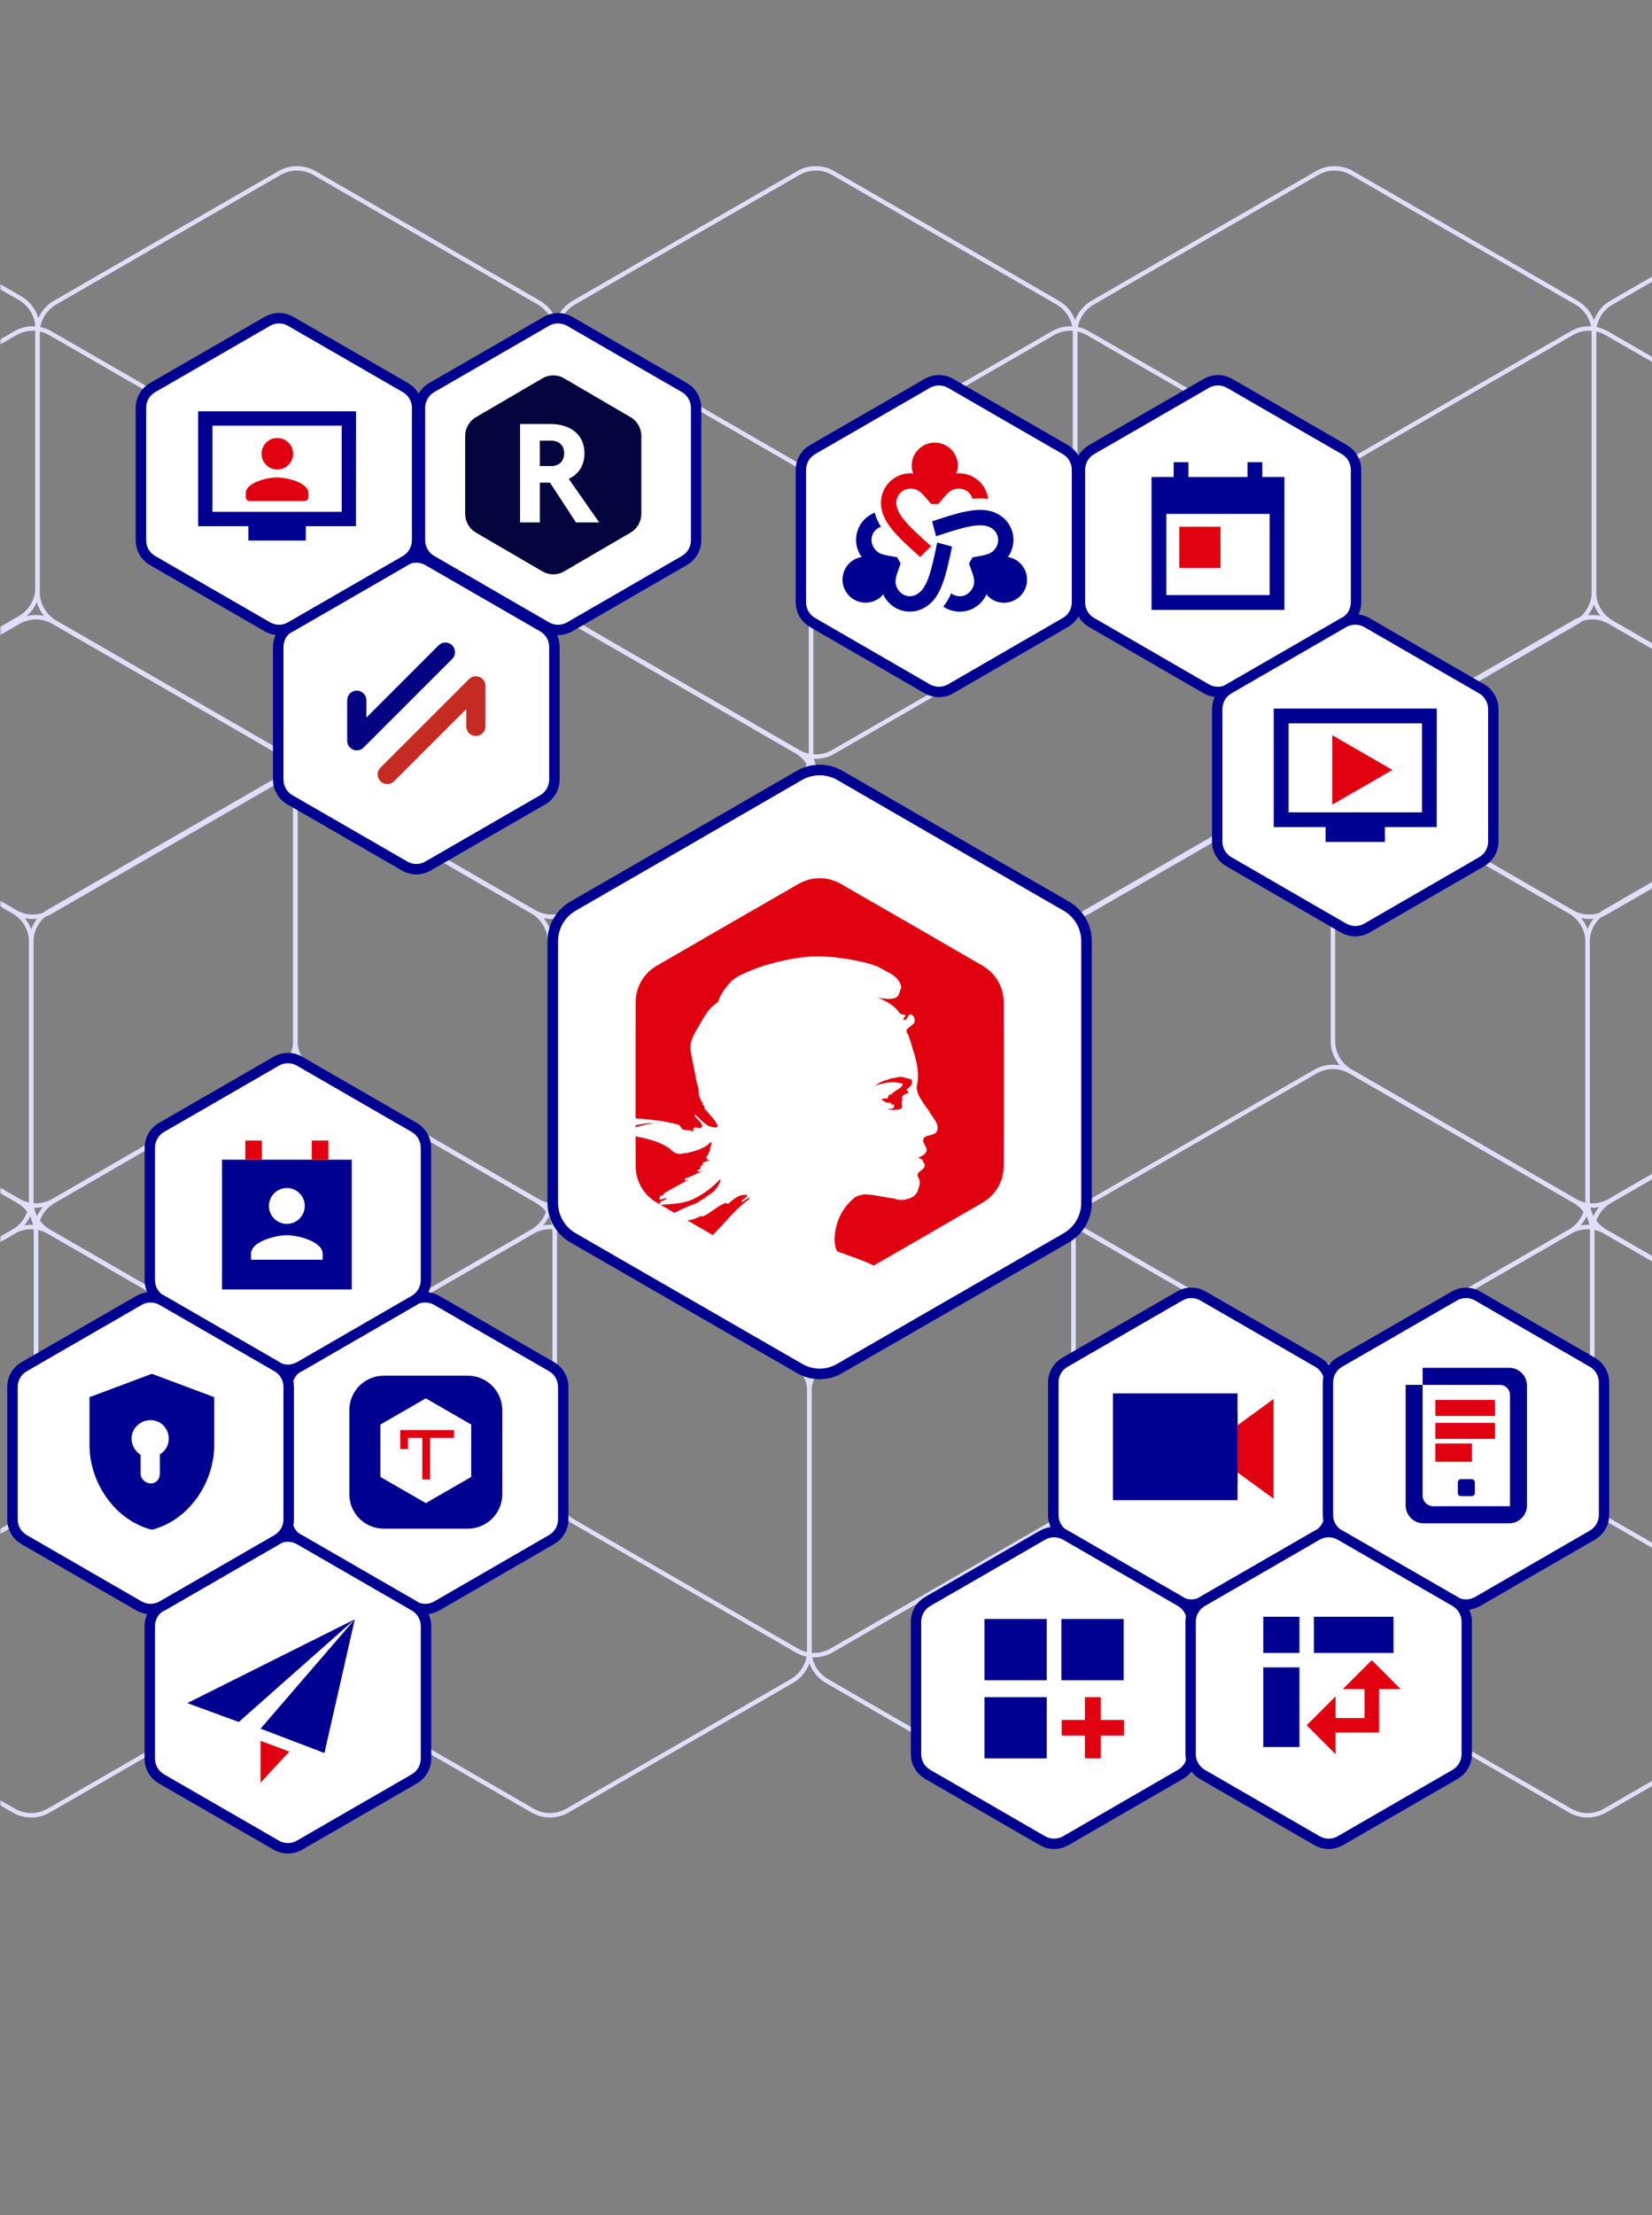 <svg width="373" height="500" viewBox="0 0 373 500" fill="none" xmlns="http://www.w3.org/2000/svg">
<rect x="0" y="0" width="373" height="500" fill="#808080" stroke="none"/>
<mask id="mask0_1427_5635" style="mask-type:alpha" maskUnits="userSpaceOnUse" x="0" y="0" width="374" height="500">
<rect width="374" height="500" fill="#D9D9D9"/>
</mask>
<g mask="url(#mask0_1427_5635)">
<path fill-rule="evenodd" clip-rule="evenodd" d="M297.369 39.069C299.813 37.643 302.828 37.643 305.277 39.069C315.948 45.202 345.266 62.128 355.937 68.308C358.386 69.735 359.889 72.302 359.889 75.155C359.889 87.469 359.889 121.32 359.889 133.633C359.889 136.438 358.386 139.053 355.937 140.48C345.266 146.66 315.948 163.538 305.277 169.719C302.828 171.145 299.813 171.145 297.369 169.719C286.697 163.538 257.38 146.66 246.709 140.48C244.26 139.053 242.752 136.438 242.752 133.633C242.752 121.32 242.752 87.469 242.752 75.155C242.752 72.302 244.26 69.735 246.709 68.308C257.38 62.128 286.697 45.202 297.369 39.069Z" stroke="#DFDFFB" stroke-width="0.999" stroke-miterlimit="1.5" stroke-linecap="round" stroke-linejoin="round"/>
<path fill-rule="evenodd" clip-rule="evenodd" d="M297.004 241.881C299.448 240.455 302.463 240.455 304.912 241.881C315.583 248.014 344.901 264.94 355.572 271.12C358.021 272.547 359.524 275.114 359.524 277.967C359.524 290.281 359.524 324.132 359.524 336.445C359.524 339.25 358.021 341.865 355.572 343.292C344.901 349.472 315.583 366.35 304.912 372.531C302.463 373.957 299.448 373.957 297.004 372.531C286.332 366.35 257.015 349.472 246.344 343.292C243.895 341.865 242.387 339.25 242.387 336.445C242.387 324.132 242.387 290.281 242.387 277.967C242.387 275.114 243.895 272.547 246.344 271.12C257.015 264.94 286.332 248.014 297.004 241.881Z" stroke="#DFDFFB" stroke-width="0.999" stroke-miterlimit="1.5" stroke-linecap="round" stroke-linejoin="round"/>
<path fill-rule="evenodd" clip-rule="evenodd" d="M63.096 39.069C65.54 37.643 68.556 37.643 71.005 39.069C81.676 45.202 110.993 62.128 121.665 68.308C124.114 69.735 125.616 72.302 125.616 75.155C125.616 87.469 125.616 121.32 125.616 133.633C125.616 136.438 124.114 139.053 121.665 140.48C110.993 146.66 81.676 163.538 71.005 169.719C68.556 171.145 65.54 171.145 63.096 169.719C52.425 163.538 23.108 146.66 12.436 140.48C9.987 139.053 8.48 136.438 8.48 133.633C8.48 121.32 8.48 87.469 8.48 75.155C8.48 72.302 9.987 69.735 12.436 68.308C23.108 62.128 52.425 45.202 63.096 39.069Z" stroke="#DFDFFB" stroke-width="0.999" stroke-miterlimit="1.5" stroke-linecap="round" stroke-linejoin="round"/>
<path fill-rule="evenodd" clip-rule="evenodd" d="M62.73 241.881C65.175 240.455 68.19 240.455 70.639 241.881C81.31 248.014 110.628 264.94 121.299 271.12C123.748 272.547 125.251 275.114 125.251 277.967C125.251 290.281 125.251 324.132 125.251 336.445C125.251 339.25 123.748 341.865 121.299 343.292C110.628 349.472 81.31 366.35 70.639 372.531C68.19 373.957 65.175 373.957 62.73 372.531C52.059 366.35 22.742 349.472 12.07 343.292C9.621 341.865 8.114 339.25 8.114 336.445C8.114 324.132 8.114 290.281 8.114 277.967C8.114 275.114 9.621 272.547 12.07 271.12C22.742 264.94 52.059 248.014 62.73 241.881Z" stroke="#DFDFFB" stroke-width="0.999" stroke-miterlimit="1.5" stroke-linecap="round" stroke-linejoin="round"/>
<path fill-rule="evenodd" clip-rule="evenodd" d="M4.163 140.389C6.607 138.963 9.622 138.963 12.071 140.389C22.742 146.522 52.06 163.447 62.731 169.628C65.18 171.054 66.683 173.622 66.683 176.475C66.683 188.788 66.683 222.639 66.683 234.953C66.683 237.758 65.18 240.373 62.731 241.799C52.06 247.98 22.742 264.858 12.071 271.039C9.622 272.465 6.607 272.465 4.163 271.039C-6.509 264.858 -35.826 247.98 -46.497 241.799C-48.947 240.373 -50.454 237.758 -50.454 234.953C-50.454 222.639 -50.454 188.788 -50.454 176.475C-50.454 173.622 -48.947 171.054 -46.497 169.628C-35.826 163.447 -6.509 146.522 4.163 140.389Z" stroke="#DFDFFB" stroke-width="0.999" stroke-miterlimit="1.5" stroke-linecap="round" stroke-linejoin="round"/>
<path fill-rule="evenodd" clip-rule="evenodd" d="M-54.041 38.07C-51.596 36.643 -48.581 36.643 -46.132 38.07C-35.461 44.203 -6.144 61.128 4.528 67.309C6.977 68.735 8.479 71.303 8.479 74.155C8.479 86.469 8.479 120.32 8.479 132.634C8.479 135.439 6.977 138.054 4.528 139.48C-6.144 145.661 -35.461 162.539 -46.132 168.72C-48.581 170.146 -51.596 170.146 -54.041 168.72C-64.712 162.539 -94.029 145.661 -104.701 139.48C-107.15 138.054 -108.657 135.439 -108.657 132.634C-108.657 120.32 -108.657 86.469 -108.657 74.155C-108.657 71.303 -107.15 68.735 -104.701 67.309C-94.029 61.128 -64.712 44.203 -54.041 38.07Z" stroke="#DFDFFB" stroke-width="0.999" stroke-miterlimit="1.5" stroke-linecap="round" stroke-linejoin="round"/>
<path fill-rule="evenodd" clip-rule="evenodd" d="M-54.406 241.881C-51.961 240.455 -48.946 240.455 -46.497 241.881C-35.826 248.014 -6.509 264.94 4.163 271.12C6.612 272.547 8.114 275.114 8.114 277.967C8.114 290.281 8.114 324.132 8.114 336.445C8.114 339.25 6.612 341.865 4.163 343.292C-6.509 349.472 -35.826 366.35 -46.497 372.531C-48.946 373.957 -51.961 373.957 -54.406 372.531C-65.077 366.35 -94.394 349.472 -105.066 343.292C-107.515 341.865 -109.022 339.25 -109.022 336.445C-109.022 324.132 -109.022 290.281 -109.022 277.967C-109.022 275.114 -107.515 272.547 -105.066 271.12C-94.394 264.94 -65.077 248.014 -54.406 241.881Z" stroke="#DFDFFB" stroke-width="0.999" stroke-miterlimit="1.5" stroke-linecap="round" stroke-linejoin="round"/>
<path fill-rule="evenodd" clip-rule="evenodd" d="M414.514 39.069C416.958 37.643 419.974 37.643 422.423 39.069C433.094 45.202 462.411 62.128 473.083 68.308C475.532 69.735 477.034 72.302 477.034 75.155C477.034 87.469 477.034 121.32 477.034 133.633C477.034 136.438 475.532 139.053 473.083 140.48C462.411 146.66 433.094 163.538 422.423 169.719C419.974 171.145 416.958 171.145 414.514 169.719C403.843 163.538 374.525 146.66 363.854 140.48C361.405 139.053 359.898 136.438 359.898 133.633C359.898 121.32 359.898 87.469 359.898 75.155C359.898 72.302 361.405 69.735 363.854 68.308C374.525 62.128 403.843 45.202 414.514 39.069Z" stroke="#DFDFFB" stroke-width="0.999" stroke-miterlimit="1.5" stroke-linecap="round" stroke-linejoin="round"/>
<path fill-rule="evenodd" clip-rule="evenodd" d="M414.14 241.881C416.585 240.455 419.6 240.455 422.049 241.881C432.72 248.014 462.038 264.94 472.709 271.12C475.158 272.547 476.661 275.114 476.661 277.967V336.445C476.661 339.25 475.158 341.865 472.709 343.292C462.038 349.472 432.72 366.35 422.049 372.531C419.6 373.957 416.585 373.957 414.14 372.531C403.469 366.35 374.152 349.472 363.48 343.292C361.031 341.865 359.524 339.25 359.524 336.445C359.524 324.132 359.524 290.281 359.524 277.967C359.524 275.114 361.031 272.547 363.48 271.12C374.152 264.94 403.469 248.014 414.14 241.881Z" stroke="#DFDFFB" stroke-width="0.999" stroke-miterlimit="1.5" stroke-linecap="round" stroke-linejoin="round"/>
<path fill-rule="evenodd" clip-rule="evenodd" d="M355.572 140.389C358.016 138.963 361.031 138.963 363.48 140.389C374.152 146.522 403.469 163.447 414.14 169.628C416.59 171.054 418.092 173.622 418.092 176.475C418.092 188.788 418.092 222.639 418.092 234.953C418.092 237.758 416.59 240.373 414.14 241.799C403.469 247.98 374.152 264.858 363.48 271.039C361.031 272.465 358.016 272.465 355.572 271.039C344.901 264.858 315.583 247.98 304.912 241.799C302.463 240.373 300.956 237.758 300.956 234.953C300.956 222.639 300.956 188.788 300.956 176.475C300.956 173.622 302.463 171.054 304.912 169.628C315.583 163.447 344.901 146.522 355.572 140.389Z" stroke="#DFDFFB" stroke-width="0.999" stroke-miterlimit="1.5" stroke-linecap="round" stroke-linejoin="round"/>
<path fill-rule="evenodd" clip-rule="evenodd" d="M180.232 39.069C182.677 37.643 185.692 37.643 188.141 39.069C198.812 45.202 228.13 62.128 238.801 68.308C241.25 69.735 242.753 72.302 242.753 75.155C242.753 87.469 242.753 121.32 242.753 133.633C242.753 136.438 241.25 139.053 238.801 140.48C228.13 146.66 198.812 163.538 188.141 169.719C185.692 171.145 182.677 171.145 180.232 169.719C169.561 163.538 140.244 146.66 129.572 140.48C127.123 139.053 125.616 136.438 125.616 133.633C125.616 121.32 125.616 87.469 125.616 75.155C125.616 72.302 127.123 69.735 129.572 68.308C140.244 62.128 169.561 45.202 180.232 39.069Z" stroke="#DFDFFB" stroke-width="0.999" stroke-miterlimit="1.5" stroke-linecap="round" stroke-linejoin="round"/>
<path fill-rule="evenodd" clip-rule="evenodd" d="M179.867 241.881C182.312 240.455 185.327 240.455 187.776 241.881C198.447 248.014 227.764 264.94 238.436 271.12C240.885 272.547 242.387 275.114 242.387 277.967C242.387 290.281 242.387 324.132 242.387 336.445C242.387 339.25 240.885 341.865 238.436 343.292C227.764 349.472 198.447 366.35 187.776 372.531C185.327 373.957 182.312 373.957 179.867 372.531C169.196 366.35 139.878 349.472 129.207 343.292C126.758 341.865 125.251 339.25 125.251 336.445C125.251 324.132 125.251 290.281 125.251 277.967C125.251 275.114 126.758 272.547 129.207 271.12C139.878 264.94 169.196 248.014 179.867 241.881Z" stroke="#DFDFFB" stroke-width="0.999" stroke-miterlimit="1.5" stroke-linecap="round" stroke-linejoin="round"/>
<path fill-rule="evenodd" clip-rule="evenodd" d="M121.299 140.389C123.743 138.963 126.758 138.963 129.207 140.389C139.879 146.522 169.196 163.447 179.867 169.628C182.316 171.054 183.819 173.622 183.819 176.475C183.819 188.788 183.819 222.639 183.819 234.953C183.819 237.758 182.316 240.373 179.867 241.799C169.196 247.98 139.879 264.858 129.207 271.039C126.758 272.465 123.743 272.465 121.299 271.039C110.628 264.858 81.31 247.98 70.639 241.799C68.19 240.373 66.682 237.758 66.682 234.953C66.682 222.639 66.682 188.788 66.682 176.475C66.682 173.622 68.19 171.054 70.639 169.628C81.31 163.447 110.628 146.522 121.299 140.389Z" stroke="#DFDFFB" stroke-width="0.999" stroke-miterlimit="1.5" stroke-linecap="round" stroke-linejoin="round"/>
<path fill-rule="evenodd" clip-rule="evenodd" d="M3.458 75.215C5.903 73.789 8.918 73.789 11.367 75.215C22.038 81.348 51.355 98.274 62.027 104.454C64.476 105.881 65.978 108.448 65.978 111.301C65.978 123.614 65.978 157.465 65.978 169.779C65.978 172.584 64.476 175.199 62.027 176.626C51.355 182.806 22.038 199.684 11.367 205.865C8.918 207.291 5.903 207.291 3.458 205.865C-7.213 199.684 -36.531 182.806 -47.202 176.626C-49.651 175.199 -51.158 172.584 -51.158 169.779C-51.158 157.465 -51.158 123.614 -51.158 111.301C-51.158 108.448 -49.651 105.881 -47.202 104.454C-36.531 98.274 -7.213 81.348 3.458 75.215Z" stroke="#DFDFFB" stroke-width="0.999" stroke-miterlimit="1.5" stroke-linecap="round" stroke-linejoin="round"/>
<path fill-rule="evenodd" clip-rule="evenodd" d="M3.093 278.026C5.537 276.6 8.552 276.6 11.001 278.026C21.673 284.159 50.99 301.085 61.661 307.265C64.111 308.692 65.613 311.259 65.613 314.112C65.613 326.425 65.613 360.276 65.613 372.59C65.613 375.395 64.111 378.01 61.661 379.437C50.99 385.617 21.673 402.495 11.001 408.676C8.552 410.102 5.537 410.102 3.093 408.676C-7.578 402.495 -36.896 385.617 -47.567 379.437C-50.016 378.01 -51.523 375.395 -51.523 372.59C-51.523 360.276 -51.523 326.425 -51.523 314.112C-51.523 311.259 -50.016 308.692 -47.567 307.265C-36.896 301.085 -7.578 284.159 3.093 278.026Z" stroke="#DFDFFB" stroke-width="0.999" stroke-miterlimit="1.5" stroke-linecap="round" stroke-linejoin="round"/>
<path fill-rule="evenodd" clip-rule="evenodd" d="M-55.475 176.535C-53.031 175.108 -50.016 175.108 -47.566 176.535C-36.895 182.668 -7.578 199.593 3.094 205.774C5.543 207.2 7.045 209.768 7.045 212.62C7.045 224.934 7.045 258.785 7.045 271.099C7.045 273.904 5.543 276.519 3.094 277.945C-7.578 284.126 -36.895 301.004 -47.566 307.184C-50.016 308.611 -53.031 308.611 -55.475 307.184C-66.146 301.004 -95.464 284.126 -106.135 277.945C-108.584 276.519 -110.091 273.904 -110.091 271.099C-110.091 258.785 -110.091 224.934 -110.091 212.62C-110.091 209.768 -108.584 207.2 -106.135 205.774C-95.464 199.593 -66.146 182.668 -55.475 176.535Z" stroke="#DFDFFB" stroke-width="0.999" stroke-miterlimit="1.5" stroke-linecap="round" stroke-linejoin="round"/>
<path fill-rule="evenodd" clip-rule="evenodd" d="M413.071 176.535C415.515 175.108 418.53 175.108 420.979 176.535C431.65 182.668 460.968 199.593 471.639 205.774C474.088 207.2 475.591 209.768 475.591 212.62C475.591 224.934 475.591 258.785 475.591 271.099C475.591 273.904 474.088 276.519 471.639 277.945C460.968 284.126 431.65 301.004 420.979 307.184C418.53 308.611 415.515 308.611 413.071 307.184C402.399 301.004 373.082 284.126 362.411 277.945C359.962 276.519 358.454 273.904 358.454 271.099C358.454 258.785 358.454 224.934 358.454 212.62C358.454 209.768 359.962 207.2 362.411 205.774C373.082 199.593 402.399 182.668 413.071 176.535Z" stroke="#DFDFFB" stroke-width="0.999" stroke-miterlimit="1.5" stroke-linecap="round" stroke-linejoin="round"/>
<path fill-rule="evenodd" clip-rule="evenodd" d="M237.731 75.215C240.175 73.789 243.19 73.789 245.639 75.215C256.31 81.348 285.628 98.274 296.299 104.454C298.748 105.881 300.251 108.448 300.251 111.301C300.251 123.614 300.251 157.465 300.251 169.779C300.251 172.584 298.748 175.199 296.299 176.626C285.628 182.806 256.31 199.684 245.639 205.865C243.19 207.291 240.175 207.291 237.731 205.865C227.059 199.684 197.742 182.806 187.071 176.626C184.622 175.199 183.114 172.584 183.114 169.779C183.114 157.465 183.114 123.614 183.114 111.301C183.114 108.448 184.622 105.881 187.071 104.454C197.742 98.274 227.059 81.348 237.731 75.215Z" stroke="#DFDFFB" stroke-width="0.999" stroke-miterlimit="1.5" stroke-linecap="round" stroke-linejoin="round"/>
<path fill-rule="evenodd" clip-rule="evenodd" d="M237.366 278.026C239.81 276.6 242.825 276.6 245.274 278.026C255.946 284.159 285.263 301.085 295.934 307.265C298.383 308.692 299.886 311.259 299.886 314.112C299.886 326.425 299.886 360.276 299.886 372.59C299.886 375.395 298.383 378.01 295.934 379.437C285.263 385.617 255.946 402.495 245.274 408.676C242.825 410.102 239.81 410.102 237.366 408.676C226.695 402.495 197.377 385.617 186.706 379.437C184.257 378.01 182.75 375.395 182.75 372.59C182.75 360.276 182.75 326.425 182.75 314.112C182.75 311.259 184.257 308.692 186.706 307.265C197.377 301.085 226.695 284.159 237.366 278.026Z" stroke="#DFDFFB" stroke-width="0.999" stroke-miterlimit="1.5" stroke-linecap="round" stroke-linejoin="round"/>
<path fill-rule="evenodd" clip-rule="evenodd" d="M178.798 176.535C181.242 175.108 184.257 175.108 186.706 176.535C197.377 182.668 226.695 199.593 237.366 205.774C239.815 207.2 241.318 209.768 241.318 212.62C241.318 224.934 241.318 258.785 241.318 271.099C241.318 273.904 239.815 276.519 237.366 277.945C226.695 284.126 197.377 301.004 186.706 307.184C184.257 308.611 181.242 308.611 178.798 307.184C168.126 301.004 138.809 284.126 128.138 277.945C125.689 276.519 124.181 273.904 124.181 271.099C124.181 258.785 124.181 224.934 124.181 212.62C124.181 209.768 125.689 207.2 128.138 205.774C138.809 199.593 168.126 182.668 178.798 176.535Z" stroke="#DFDFFB" stroke-width="0.999" stroke-miterlimit="1.5" stroke-linecap="round" stroke-linejoin="round"/>
<path fill-rule="evenodd" clip-rule="evenodd" d="M120.595 75.215C123.039 73.789 126.054 73.789 128.503 75.215C139.174 81.348 168.492 98.274 179.163 104.454C181.612 105.881 183.115 108.448 183.115 111.301C183.115 123.614 183.115 157.465 183.115 169.779C183.115 172.584 181.612 175.199 179.163 176.626C168.492 182.806 139.174 199.684 128.503 205.865C126.054 207.291 123.039 207.291 120.595 205.865C109.923 199.684 80.606 182.806 69.934 176.626C67.485 175.199 65.978 172.584 65.978 169.779C65.978 157.465 65.978 123.614 65.978 111.301C65.978 108.448 67.485 105.881 69.934 104.454C80.606 98.274 109.923 81.348 120.595 75.215Z" stroke="#DFDFFB" stroke-width="0.999" stroke-miterlimit="1.5" stroke-linecap="round" stroke-linejoin="round"/>
<path fill-rule="evenodd" clip-rule="evenodd" d="M120.23 278.026C122.674 276.6 125.689 276.6 128.138 278.026C138.809 284.159 168.127 301.085 178.798 307.265C181.247 308.692 182.75 311.259 182.75 314.112C182.75 326.425 182.75 360.276 182.75 372.59C182.75 375.395 181.247 378.01 178.798 379.437C168.127 385.617 138.809 402.495 128.138 408.676C125.689 410.102 122.674 410.102 120.23 408.676C109.558 402.495 80.241 385.617 69.57 379.437C67.121 378.01 65.613 375.395 65.613 372.59C65.613 360.276 65.613 326.425 65.613 314.112C65.613 311.259 67.121 308.692 69.57 307.265C80.241 301.085 109.558 284.159 120.23 278.026Z" stroke="#DFDFFB" stroke-width="0.999" stroke-miterlimit="1.5" stroke-linecap="round" stroke-linejoin="round"/>
<path fill-rule="evenodd" clip-rule="evenodd" d="M61.661 176.535C64.106 175.108 67.121 175.108 69.57 176.535C80.241 182.668 109.559 199.593 120.23 205.774C122.679 207.2 124.182 209.768 124.182 212.62C124.182 224.934 124.182 258.785 124.182 271.099C124.182 273.904 122.679 276.519 120.23 277.945C109.559 284.126 80.241 301.004 69.57 307.184C67.121 308.611 64.106 308.611 61.661 307.184C50.99 301.004 21.673 284.126 11.001 277.945C8.552 276.519 7.045 273.904 7.045 271.099C7.045 258.785 7.045 224.934 7.045 212.62C7.045 209.768 8.552 207.2 11.001 205.774C21.673 199.593 50.99 182.668 61.661 176.535Z" stroke="#DFDFFB" stroke-width="0.999" stroke-miterlimit="1.5" stroke-linecap="round" stroke-linejoin="round"/>
<path fill-rule="evenodd" clip-rule="evenodd" d="M354.867 75.215C357.312 73.789 360.327 73.789 362.776 75.215C373.447 81.348 402.765 98.274 413.436 104.454C415.885 105.881 417.388 108.448 417.388 111.301C417.388 123.614 417.388 157.465 417.388 169.779C417.388 172.584 415.885 175.199 413.436 176.626C402.765 182.806 373.447 199.684 362.776 205.865C360.327 207.291 357.312 207.291 354.867 205.865C344.196 199.684 314.879 182.806 304.207 176.626C301.758 175.199 300.251 172.584 300.251 169.779C300.251 157.465 300.251 123.614 300.251 111.301C300.251 108.448 301.758 105.881 304.207 104.454C314.879 98.274 344.196 81.348 354.867 75.215Z" stroke="#DFDFFB" stroke-width="0.999" stroke-miterlimit="1.5" stroke-linecap="round" stroke-linejoin="round"/>
<path fill-rule="evenodd" clip-rule="evenodd" d="M354.502 278.026C356.947 276.6 359.962 276.6 362.411 278.026C373.082 284.159 402.399 301.085 413.071 307.265C415.52 308.692 417.022 311.259 417.022 314.112C417.022 326.425 417.022 360.276 417.022 372.59C417.022 375.395 415.52 378.01 413.071 379.437C402.399 385.617 373.082 402.495 362.411 408.676C359.962 410.102 356.947 410.102 354.502 408.676C343.831 402.495 314.513 385.617 303.842 379.437C301.393 378.01 299.886 375.395 299.886 372.59V314.112C299.886 311.259 301.393 308.692 303.842 307.265C314.513 301.085 343.831 284.159 354.502 278.026Z" stroke="#DFDFFB" stroke-width="0.999" stroke-miterlimit="1.5" stroke-linecap="round" stroke-linejoin="round"/>
<path fill-rule="evenodd" clip-rule="evenodd" d="M295.934 176.535C298.379 175.108 301.394 175.108 303.843 176.535C314.514 182.668 343.832 199.593 354.503 205.774C356.952 207.2 358.454 209.768 358.454 212.62C358.454 224.934 358.454 258.785 358.454 271.099C358.454 273.904 356.952 276.519 354.503 277.945C343.832 284.126 314.514 301.004 303.843 307.184C301.394 308.611 298.379 308.611 295.934 307.184C285.263 301.004 255.946 284.126 245.274 277.945C242.825 276.519 241.318 273.904 241.318 271.099V212.62C241.318 209.768 242.825 207.2 245.274 205.774C255.946 199.593 285.263 182.668 295.934 176.535Z" stroke="#DFDFFB" stroke-width="0.999" stroke-miterlimit="1.5" stroke-linecap="round" stroke-linejoin="round"/>
<path fill-rule="evenodd" clip-rule="evenodd" d="M181.112 176.043C183.558 174.652 186.574 174.652 189.02 176.043C199.767 182.276 229.428 199.392 240.176 205.577C242.621 207.016 244.127 209.605 244.127 212.434C244.127 224.852 244.127 259.085 244.127 271.503C244.127 274.331 242.621 276.921 240.176 278.359C229.428 284.544 199.767 301.661 189.02 307.846C186.574 309.284 183.558 309.284 181.112 307.846C170.365 301.661 140.704 284.544 129.956 278.359C127.511 276.921 126 274.331 126 271.503C126 259.085 126 224.852 126 212.434C126 209.605 127.511 207.016 129.956 205.577C140.704 199.392 170.365 182.276 181.112 176.043Z" stroke="#000091" stroke-width="4.773" stroke-miterlimit="1.5" stroke-linecap="round" stroke-linejoin="round"/>
<path fill-rule="evenodd" clip-rule="evenodd" d="M181.112 176.043C183.558 174.652 186.574 174.652 189.02 176.043C199.767 182.276 229.428 199.392 240.176 205.577C242.621 207.016 244.127 209.605 244.127 212.434C244.127 224.852 244.127 259.085 244.127 271.503C244.127 274.331 242.621 276.921 240.176 278.359C229.428 284.544 199.767 301.661 189.02 307.846C186.574 309.284 183.558 309.284 181.112 307.846C170.365 301.661 140.704 284.544 129.956 278.359C127.511 276.921 126 274.331 126 271.503C126 259.085 126 224.852 126 212.434C126 209.605 127.511 207.016 129.956 205.577C140.704 199.392 170.365 182.276 181.112 176.043Z" fill="white"/>
<path fill-rule="evenodd" clip-rule="evenodd" d="M143.497 252.452C143.489 243.7 143.497 234.948 143.521 226.197C143.529 222.822 145.33 219.705 148.253 218.01C158.929 211.809 169.629 205.633 180.346 199.489C183.269 197.81 186.87 197.81 189.794 199.489C200.51 205.633 211.218 211.809 221.894 218.01C224.809 219.705 226.61 222.822 226.618 226.197C226.658 238.541 226.658 250.902 226.618 263.246C226.61 266.621 224.809 269.737 221.894 271.433C213.705 276.188 205.501 280.935 197.288 285.658C196.965 285.505 196.609 285.344 196.222 285.166C193.363 283.898 189.253 282.623 189.083 282.453C188.461 281.839 188.074 279.288 188.954 276.317C189.188 275.534 189.511 274.735 189.939 273.944C189.971 273.879 190.004 273.822 190.036 273.758C190.06 273.725 190.076 273.693 190.093 273.661C190.399 273.144 190.739 272.644 191.118 272.167C191.15 272.127 191.191 272.079 191.231 272.038C191.28 271.966 191.336 271.901 191.393 271.836C191.481 271.731 191.578 271.627 191.675 271.522C191.683 271.514 191.683 271.514 191.692 271.506C192.152 271.013 192.677 270.545 193.258 270.117C193.783 269.858 194.429 269.729 195.075 269.6C197.28 269.6 199.484 270.246 201.689 270.504C201.947 270.504 202.206 270.633 202.464 270.763C203.247 270.9 204.152 270.9 204.927 270.634C205.84 270.375 206.873 269.859 207.261 268.696C207.576 267.751 207.915 266.75 207.39 265.838C206.615 264.675 208.173 264.288 208.69 263.505C209.078 262.859 208.432 262.471 208.303 261.825C208.173 261.559 207.657 261.696 207.39 261.301C208.303 260.913 209.724 260.138 209.078 258.967C208.69 258.321 208.044 257.288 208.82 256.634C209.724 256.117 211.153 256.247 211.541 255.342C212.187 253.784 210.766 252.492 209.982 251.192C209.595 250.417 209.078 249.901 208.561 249.118C208.044 248.213 207.39 247.43 207.132 246.397C206.744 245.363 207.261 244.451 207.261 243.418C207.39 241.472 206.874 239.526 206.357 237.58C205.969 236.676 205.84 235.635 205.444 234.73C205.323 234.214 205.194 233.697 204.798 233.172C204.669 232.914 204.669 232.526 204.798 232.268C205.323 231.88 205.84 231.493 206.357 230.976C206.744 230.322 206.486 229.418 205.84 229.03C204.927 228.635 205.056 229.934 204.41 230.193H204.023C203.894 229.805 204.152 229.676 204.41 229.418C204.41 229.289 204.41 229.03 204.281 229.03C203.764 229.03 203.247 228.901 203.118 228.635C201.818 226.826 200.001 225.914 198.063 225.139C198.58 225.268 199.097 225.397 199.614 225.397C200.526 225.526 201.56 225.526 202.335 225.139C202.989 224.881 203.118 223.847 203.377 223.193C203.635 222.676 203.248 221.901 202.989 221.514C202.392 220.553 201.463 219.931 200.51 219.439C200.025 219.181 199.25 218.769 198.653 218.446C198.499 218.365 198.378 218.3 198.281 218.252C198.273 218.244 198.257 218.236 198.249 218.236C197.167 217.631 190.811 215.886 184.561 215.878C178.318 215.878 171.285 218.373 171.285 218.373H171.293C170.647 218.599 169.653 218.971 168.612 219.439C167.368 219.996 165.64 220.763 164.606 222.031C163.573 223.322 162.531 224.622 162.143 226.172C160.456 227.214 159.422 228.764 158.517 230.322C157.346 232.526 155.667 234.472 155.917 236.934C156.184 239.009 156.7 240.955 157.088 243.159C157.217 243.934 157.347 244.58 157.605 245.363C157.863 246.138 157.605 247.043 157.993 247.696C158.259 248.084 158.13 248.601 158.647 248.859V249.376C158.776 249.505 158.776 249.634 159.034 249.634V250.159C160.068 251.451 161.368 252.621 162.014 254.042C162.273 254.825 160.722 254.43 160.068 254.171C158.776 253.526 157.993 252.492 156.959 251.58C156.959 251.58 156.83 251.709 156.83 251.838C157.347 252.75 159.293 253.913 158.259 254.567C157.734 254.826 157.088 254.171 156.571 254.696C156.442 254.955 156.571 255.213 156.571 255.471C155.796 254.955 155.013 255.213 154.238 254.955C153.721 254.826 153.591 253.784 152.937 253.784C151.257 253.396 149.699 253.009 148.011 252.88C146.477 252.71 144.999 252.476 143.497 252.452ZM160.924 278.78C159.002 277.666 157.08 276.56 155.166 275.445C155.497 275.421 155.828 275.381 156.183 275.3C156.983 275.122 157.734 274.654 158.517 274.396V274.654C160.455 273.879 161.885 272.192 163.831 271.546C163.96 271.546 164.219 271.804 164.477 271.675C165.648 270.634 166.94 269.471 168.628 269.729C168.628 269.858 168.628 269.987 168.757 269.987C168.79 269.987 168.822 269.987 168.846 269.987C168.386 270.335 167.926 270.682 167.457 271.021C167.336 271.158 167.457 271.288 167.594 271.288C168.24 271.021 168.628 270.504 169.274 270.246C169.145 270.375 169.145 270.633 169.015 270.763C168.563 271.077 168.095 271.457 167.611 271.893C166.012 273.258 164.663 274.751 163.282 276.301H163.298C162.563 277.101 161.812 277.892 161.077 278.626C161.029 278.675 160.98 278.723 160.924 278.78ZM152.259 273.766C151.225 273.161 150.192 272.563 149.158 271.957C151.734 271.707 154.391 271.788 156.83 270.504C158.905 269.471 160.851 268.042 162.531 266.233C162.531 266.233 162.66 266.362 162.66 266.492C162.272 267.783 161.497 268.696 160.455 269.471C159.68 269.859 159.163 270.504 158.517 270.763C158.13 271.021 157.734 271.287 157.347 271.546C155.61 272.151 153.817 272.975 152.259 273.766ZM148.884 271.804C148.674 271.683 148.463 271.554 148.253 271.433C145.33 269.737 143.529 266.621 143.521 263.246C143.513 261.002 143.513 258.749 143.505 256.505C144.943 256.747 146.356 257.102 147.753 257.546C148.924 257.934 149.957 258.451 150.991 259.096C151.516 259.492 151.774 259.88 152.291 260.138C152.937 260.525 153.85 260.525 154.496 260.267H155.142C157.088 259.75 159.163 259.234 160.455 257.805C160.455 257.934 160.593 257.934 160.722 257.934C160.326 258.967 160.326 260.138 159.551 261.042C159.551 261.171 159.422 261.43 159.68 261.559H159.939C159.81 261.559 159.68 261.559 159.68 261.696C159.68 261.954 160.068 261.696 160.197 261.955C159.551 262.084 158.905 262.213 158.517 262.73C158.517 262.859 158.776 262.858 158.905 262.858C158.647 263.117 158.259 262.988 158.13 263.246C158.13 263.246 158.259 263.375 158.388 263.375C158.259 263.375 158.13 263.375 158.13 263.505V263.9C157.734 263.9 157.605 264.158 157.347 264.287C157.863 264.675 158.259 264.287 158.776 264.287C157.347 264.804 156.183 265.579 154.754 265.967C154.496 265.967 154.754 266.363 154.496 266.363C154.883 266.621 155.142 266.233 155.53 266.233C153.721 267.267 151.903 268.171 149.957 269.342C149.957 269.342 149.699 269.6 149.699 269.859H149.182C148.924 269.988 149.053 270.375 148.794 270.634C149.44 271.021 150.216 270.117 150.604 270.634C150.733 270.634 150.345 270.763 150.087 270.763C149.957 270.763 149.958 271.021 149.828 271.021H149.441C149.182 271.288 148.924 271.416 148.924 271.804C148.908 271.804 148.9 271.804 148.884 271.804ZM143.505 254.462C143.505 254.309 143.505 254.155 143.505 253.994C144.91 253.695 146.267 253.429 147.624 253.526C148.011 253.526 148.536 253.397 148.924 253.526C147.01 253.421 145.282 253.921 143.505 254.462ZM202.521 244.354C201.754 244.16 201.092 244.354 200.316 244.354C199.275 244.612 198.37 244.741 197.465 245.129C198.241 244.612 199.016 244.096 199.929 243.837C200.575 243.708 201.22 243.321 201.875 243.321C202.65 243.191 203.425 242.925 204.071 243.191C204.725 243.45 205.759 243.45 205.888 243.837C206.147 244.613 205.501 245.396 204.725 245.912C204.596 246.171 205.113 246.3 205.113 246.558C204.984 246.816 204.596 246.945 204.33 246.945C204.071 247.075 203.813 247.462 203.554 247.729C203.813 247.729 203.554 248.116 203.813 248.116C203.296 248.762 204.071 250.054 203.296 250.32C202.392 250.579 201.35 250.579 200.316 250.32C200.833 250.191 201.479 250.45 201.875 249.925V249.408C201.875 249.279 201.737 249.279 201.608 249.279C201.479 249.408 201.35 249.408 201.35 249.408C201.35 249.15 201.091 248.891 200.962 248.891C200.187 249.021 199.533 248.633 199.016 248.116C199.403 247.987 199.791 247.858 200.187 247.987C200.575 247.987 200.445 247.333 200.833 247.075H201.22C201.996 246.041 203.554 245.783 203.813 244.741C203.813 244.483 203.038 244.483 202.521 244.354Z" fill="#E1000F"/>
</g>
<path fill-rule="evenodd" clip-rule="evenodd" d="M272.956 87.548C274.221 86.817 275.78 86.817 277.046 87.548C282.522 90.714 297.481 99.359 302.956 102.501C304.221 103.231 305 104.595 305 106.056C305 112.364 305 129.63 305 135.962C305 137.423 304.221 138.762 302.956 139.493C297.481 142.659 282.522 151.304 277.046 154.47C275.78 155.201 274.221 155.201 272.956 154.47C267.481 151.304 252.522 142.659 247.046 139.493C245.779 138.762 245 137.423 245 135.962C245 129.63 245 112.364 245 106.056C245 104.595 245.779 103.231 247.046 102.501C252.522 99.359 267.481 90.714 272.956 87.548Z" stroke="#000091" stroke-width="4.688" stroke-miterlimit="1.5" stroke-linecap="round" stroke-linejoin="round"/>
<path fill-rule="evenodd" clip-rule="evenodd" d="M272.956 87.548C274.221 86.817 275.78 86.817 277.046 87.548C282.522 90.714 297.481 99.359 302.956 102.501C304.221 103.231 305 104.595 305 106.056C305 112.364 305 129.63 305 135.962C305 137.423 304.221 138.762 302.956 139.493C297.481 142.659 282.522 151.304 277.046 154.47C275.78 155.201 274.221 155.201 272.956 154.47C267.481 151.304 252.522 142.659 247.046 139.493C245.779 138.762 245 137.423 245 135.962C245 129.63 245 112.364 245 106.056C245 104.595 245.779 103.231 247.046 102.501C252.522 99.359 267.481 90.714 272.956 87.548Z" fill="white"/>
<path d="M290.003 107.667H285.003V104.334H281.669V107.667H268.335V104.334H265.001V107.667H260.001V137.663H290.003V107.667ZM286.67 134.33H263.334V115.999H286.67V134.33ZM266.668 119.332H275.002V127.664H266.668V119.332Z" fill="#000091"/>
<rect x="266.26" y="118.893" width="9.309" height="9.309" fill="#E1000F"/>
<path fill-rule="evenodd" clip-rule="evenodd" d="M303.956 141.548C305.221 140.817 306.78 140.817 308.046 141.548C313.522 144.714 328.481 153.359 333.956 156.501C335.221 157.231 336 158.595 336 160.056C336 166.364 336 183.63 336 189.962C336 191.423 335.221 192.762 333.956 193.493C328.481 196.659 313.522 205.304 308.046 208.47C306.78 209.201 305.221 209.201 303.956 208.47C298.481 205.304 283.522 196.659 278.046 193.493C276.779 192.762 276 191.423 276 189.962C276 183.63 276 166.364 276 160.056C276 158.595 276.779 157.231 278.046 156.501C283.522 153.359 298.481 144.714 303.956 141.548Z" stroke="#000091" stroke-width="4.688" stroke-miterlimit="1.5" stroke-linecap="round" stroke-linejoin="round"/>
<path fill-rule="evenodd" clip-rule="evenodd" d="M303.956 141.548C305.221 140.817 306.78 140.817 308.046 141.548C313.522 144.714 328.481 153.359 333.956 156.501C335.221 157.231 336 158.595 336 160.056C336 166.364 336 183.63 336 189.962C336 191.423 335.221 192.762 333.956 193.493C328.481 196.659 313.522 205.304 308.046 208.47C306.78 209.201 305.221 209.201 303.956 208.47C298.481 205.304 283.522 196.659 278.046 193.493C276.779 192.762 276 191.423 276 189.962C276 183.63 276 166.364 276 160.056C276 158.595 276.779 157.231 278.046 156.501C283.522 153.359 298.481 144.714 303.956 141.548Z" fill="white"/>
<path d="M324.41 159.928H287.591V186.7H299.306V190.046H312.695V186.7H324.393L324.41 159.928ZM321.063 183.353H290.938V163.275H321.063V183.353ZM312.695 173.314L300.979 180.007V166.621L312.695 173.314Z" fill="#000091"/>
<path d="M314.39 173.792L300.815 181.63L300.815 165.955L314.39 173.792Z" fill="#E1000F"/>
<path fill-rule="evenodd" clip-rule="evenodd" d="M91.976 127.548C93.228 126.817 94.772 126.817 96.027 127.548C101.493 130.689 116.51 139.359 121.976 142.525C123.23 143.256 124 144.571 124 146.032C124 152.339 124 169.679 124 175.986C124 177.423 123.23 178.762 121.976 179.493C116.51 182.659 101.493 191.304 96.027 194.47C94.772 195.2 93.228 195.2 91.976 194.47C86.51 191.304 71.493 182.659 66.027 179.493C64.772 178.762 64 177.423 64 175.986C64 169.679 64 152.339 64 146.032C64 144.571 64.772 143.256 66.027 142.525C71.493 139.359 86.51 130.689 91.976 127.548Z" stroke="#000091" stroke-width="4.733" stroke-miterlimit="1.5" stroke-linecap="round" stroke-linejoin="round"/>
<path fill-rule="evenodd" clip-rule="evenodd" d="M91.976 127.548C93.228 126.817 94.772 126.817 96.027 127.548C101.493 130.689 116.51 139.359 121.976 142.525C123.23 143.256 124 144.571 124 146.032C124 152.339 124 169.679 124 175.986C124 177.423 123.23 178.762 121.976 179.493C116.51 182.659 101.493 191.304 96.027 194.47C94.772 195.2 93.228 195.2 91.976 194.47C86.51 191.304 71.493 182.659 66.027 179.493C64.772 178.762 64 177.423 64 175.986C64 169.679 64 152.339 64 146.032C64 144.571 64.772 143.256 66.027 142.525C71.493 139.359 86.51 130.689 91.976 127.548Z" fill="white"/>
<path fill-rule="evenodd" clip-rule="evenodd" d="M78.388 158.058C78.388 156.86 79.361 155.887 80.559 155.887C81.757 155.887 82.73 156.86 82.73 158.058V161.961L99.028 145.666C99.876 144.819 101.251 144.819 102.098 145.666C102.946 146.513 102.946 147.889 102.098 148.736L82.094 168.736C81.473 169.356 80.539 169.542 79.728 169.206C78.917 168.87 78.388 168.079 78.388 167.201V158.058Z" fill="#060383"/>
<path fill-rule="evenodd" clip-rule="evenodd" d="M109.611 163.957C109.611 165.155 108.638 166.128 107.44 166.128C106.242 166.128 105.269 165.155 105.269 163.957V160.054L88.971 176.349C88.123 177.195 86.748 177.195 85.901 176.349C85.053 175.502 85.053 174.126 85.901 173.279L105.905 153.279C106.526 152.659 107.46 152.473 108.271 152.809C109.082 153.145 109.611 153.936 109.611 154.814V163.957Z" fill="#C62B23"/>
<path fill-rule="evenodd" clip-rule="evenodd" d="M123.956 73.548C125.221 72.817 126.78 72.817 128.046 73.548C133.522 76.714 148.481 85.359 153.956 88.501C155.221 89.231 156 90.595 156 92.056C156 98.364 156 115.63 156 121.962C156 123.423 155.221 124.762 153.956 125.493C148.481 128.659 133.522 137.304 128.046 140.47C126.78 141.201 125.221 141.201 123.956 140.47C118.481 137.304 103.522 128.659 98.046 125.493C96.779 124.762 96 123.423 96 121.962C96 115.63 96 98.364 96 92.056C96 90.595 96.779 89.231 98.046 88.501C103.522 85.359 118.481 76.714 123.956 73.548Z" stroke="#000091" stroke-width="4.688" stroke-miterlimit="1.5" stroke-linecap="round" stroke-linejoin="round"/>
<path fill-rule="evenodd" clip-rule="evenodd" d="M123.956 73.548C125.221 72.817 126.78 72.817 128.046 73.548C133.522 76.714 148.481 85.359 153.956 88.501C155.221 89.231 156 90.595 156 92.056C156 98.364 156 115.63 156 121.962C156 123.423 155.221 124.762 153.956 125.493C148.481 128.659 133.522 137.304 128.046 140.47C126.78 141.201 125.221 141.201 123.956 140.47C118.481 137.304 103.522 128.659 98.046 125.493C96.779 124.762 96 123.423 96 121.962C96 115.63 96 98.364 96 92.056C96 90.595 96.779 89.231 98.046 88.501C103.522 85.359 118.481 76.714 123.956 73.548Z" fill="white"/>
<path fill-rule="evenodd" clip-rule="evenodd" d="M122.502 85.38C123.997 84.506 125.841 84.506 127.336 85.38L142.389 94.172C143.885 95.046 144.807 96.653 144.807 98.401V115.971C144.807 117.719 143.885 119.339 142.389 120.213L127.336 128.992C125.841 129.866 123.997 129.866 122.502 128.992L107.448 120.213C105.953 119.339 105.031 117.719 105.031 115.971V98.401C105.031 96.653 105.953 95.046 107.448 94.172L122.502 85.38ZM117.426 117.925H121.885V108.941H124.178L130.049 117.925H135.292L128.417 108.079C130.677 107.038 131.964 105.033 131.964 102.334C131.964 98.208 128.981 95.702 124.146 95.702H117.426V117.925ZM124.398 99.455C126.281 99.455 127.38 100.586 127.38 102.269C127.38 104.082 126.281 105.2 124.398 105.2H121.885V99.455H124.398Z" fill="#04043E"/>
<path fill-rule="evenodd" clip-rule="evenodd" d="M93.956 294.548C95.221 293.817 96.779 293.817 98.046 294.548C103.522 297.714 118.481 306.359 123.956 309.501C125.221 310.231 126 311.595 126 313.056C126 319.363 126 336.63 126 342.962C126 344.423 125.221 345.762 123.956 346.493C118.481 349.659 103.522 358.304 98.046 361.47C96.779 362.2 95.221 362.2 93.956 361.47C88.481 358.304 73.522 349.659 68.046 346.493C66.779 345.762 66 344.423 66 342.962C66 336.63 66 319.363 66 313.056C66 311.595 66.779 310.231 68.046 309.501C73.522 306.359 88.481 297.714 93.956 294.548Z" stroke="#000091" stroke-width="4.688" stroke-miterlimit="1.5" stroke-linecap="round" stroke-linejoin="round"/>
<path fill-rule="evenodd" clip-rule="evenodd" d="M93.956 294.548C95.221 293.817 96.779 293.817 98.046 294.548C103.522 297.714 118.481 306.359 123.956 309.501C125.221 310.231 126 311.595 126 313.056C126 319.363 126 336.63 126 342.962C126 344.423 125.221 345.762 123.956 346.493C118.481 349.659 103.522 358.304 98.046 361.47C96.779 362.2 95.221 362.2 93.956 361.47C88.481 358.304 73.522 349.659 68.046 346.493C66.779 345.762 66 344.423 66 342.962C66 336.63 66 319.363 66 313.056C66 311.595 66.779 310.231 68.046 309.501C73.522 306.359 88.481 297.714 93.956 294.548Z" fill="white"/>
<g clip-path="url(#clip0_1427_5635)">
<path d="M105.647 310.527H86.634C82.353 310.527 78.881 314 78.881 318.281V337.293C78.881 341.574 82.353 345.047 86.634 345.047H105.647C109.928 345.047 113.4 341.574 113.4 337.293V318.281C113.4 314 109.928 310.527 105.647 310.527Z" fill="#000091"/>
<path d="M106.394 333.371L96.141 339.282L85.887 333.371V321.548L96.141 315.637L106.394 321.548V333.371Z" fill="white"/>
<path d="M97.111 323.676H95.345V333.954H97.111V323.676Z" fill="#E1000F"/>
<path d="M92.128 327.086H90.362V322.792H102.516V324.561H92.128V327.086Z" fill="#E1000F"/>
</g>
<path fill-rule="evenodd" clip-rule="evenodd" d="M62.976 348.548C64.228 347.817 65.772 347.817 67.027 348.548C72.493 351.689 87.51 360.359 92.976 363.525C94.23 364.256 95 365.571 95 367.032C95 373.339 95 390.679 95 396.986C95 398.423 94.23 399.762 92.976 400.493C87.51 403.659 72.493 412.304 67.027 415.47C65.772 416.2 64.228 416.2 62.976 415.47C57.51 412.304 42.493 403.659 37.027 400.493C35.772 399.762 35 398.423 35 396.986C35 390.679 35 373.339 35 367.032C35 365.571 35.772 364.256 37.027 363.525C42.493 360.359 57.51 351.689 62.976 348.548Z" stroke="#000091" stroke-width="4.733" stroke-miterlimit="1.5" stroke-linecap="round" stroke-linejoin="round"/>
<path fill-rule="evenodd" clip-rule="evenodd" d="M62.976 348.548C64.228 347.817 65.772 347.817 67.027 348.548C72.493 351.689 87.51 360.359 92.976 363.525C94.23 364.256 95 365.571 95 367.032C95 373.339 95 390.679 95 396.986C95 398.423 94.23 399.762 92.976 400.493C87.51 403.659 72.493 412.304 67.027 415.47C65.772 416.2 64.228 416.2 62.976 415.47C57.51 412.304 42.493 403.659 37.027 400.493C35.772 399.762 35 398.423 35 396.986C35 390.679 35 373.339 35 367.032C35 365.571 35.772 364.256 37.027 363.525C42.493 360.359 57.51 351.689 62.976 348.548Z" fill="white"/>
<path d="M42.293 384.421L80.105 365.511L53.912 388.687L42.293 384.421Z" fill="#000091"/>
<path d="M58.835 390.193L80.105 365.511L73.25 395.692L58.835 390.193Z" fill="#000091"/>
<path d="M58.835 392.942L65.335 395.365L58.835 402.37V392.942Z" fill="#E1000F"/>
<path fill-rule="evenodd" clip-rule="evenodd" d="M266.976 293.548C268.228 292.817 269.772 292.817 271.027 293.548C276.493 296.689 291.51 305.359 296.976 308.525C298.23 309.256 299 310.571 299 312.032C299 318.339 299 335.679 299 341.986C299 343.423 298.23 344.762 296.976 345.493C291.51 348.659 276.493 357.304 271.027 360.47C269.772 361.2 268.228 361.2 266.976 360.47C261.51 357.304 246.493 348.659 241.027 345.493C239.772 344.762 239 343.423 239 341.986C239 335.679 239 318.339 239 312.032C239 310.571 239.772 309.256 241.027 308.525C246.493 305.359 261.51 296.689 266.976 293.548Z" stroke="#000091" stroke-width="4.733" stroke-miterlimit="1.5" stroke-linecap="round" stroke-linejoin="round"/>
<path fill-rule="evenodd" clip-rule="evenodd" d="M266.976 293.548C268.228 292.817 269.772 292.817 271.027 293.548C276.493 296.689 291.51 305.359 296.976 308.525C298.23 309.256 299 310.571 299 312.032C299 318.339 299 335.679 299 341.986C299 343.423 298.23 344.762 296.976 345.493C291.51 348.659 276.493 357.304 271.027 360.47C269.772 361.2 268.228 361.2 266.976 360.47C261.51 357.304 246.493 348.659 241.027 345.493C239.772 344.762 239 343.423 239 341.986C239 335.679 239 318.339 239 312.032C239 310.571 239.772 309.256 241.027 308.525C246.493 305.359 261.51 296.689 266.976 293.548Z" fill="white"/>
<path d="M279.41 323.552V314.513H251.291V338.615H279.41V329.577L284.501 334.562L284.652 319.772L279.41 323.552Z" fill="#000091"/>
<path fill-rule="evenodd" clip-rule="evenodd" d="M272.093 327.035L287.567 315.778V338.292L272.093 327.035Z" fill="#E1000F"/>
<path d="M279.389 318.794H267.616V335.059H279.389V318.794Z" fill="#000091"/>
<path fill-rule="evenodd" clip-rule="evenodd" d="M328.956 293.548C330.221 292.817 331.78 292.817 333.046 293.548C338.522 296.714 353.481 305.359 358.956 308.501C360.221 309.231 361 310.595 361 312.056C361 318.363 361 335.63 361 341.962C361 343.423 360.221 344.762 358.956 345.493C353.481 348.659 338.522 357.304 333.046 360.47C331.78 361.2 330.221 361.2 328.956 360.47C323.481 357.304 308.522 348.659 303.046 345.493C301.779 344.762 301 343.423 301 341.962C301 335.63 301 318.363 301 312.056C301 310.595 301.779 309.231 303.046 308.501C308.522 305.359 323.481 296.714 328.956 293.548Z" stroke="#000091" stroke-width="4.688" stroke-miterlimit="1.5" stroke-linecap="round" stroke-linejoin="round"/>
<path fill-rule="evenodd" clip-rule="evenodd" d="M328.956 293.548C330.221 292.817 331.78 292.817 333.046 293.548C338.522 296.714 353.481 305.359 358.956 308.501C360.221 309.231 361 310.595 361 312.056C361 318.363 361 335.63 361 341.962C361 343.423 360.221 344.762 358.956 345.493C353.481 348.659 338.522 357.304 333.046 360.47C331.78 361.2 330.221 361.2 328.956 360.47C323.481 357.304 308.522 348.659 303.046 345.493C301.779 344.762 301 343.423 301 341.962C301 335.63 301 318.363 301 312.056C301 310.595 301.779 309.231 303.046 308.501C308.522 305.359 323.481 296.714 328.956 293.548Z" fill="white"/>
<path fill-rule="evenodd" clip-rule="evenodd" d="M321.212 312.591V308.747C321.272 308.744 321.332 308.743 321.393 308.743H340.759C342.975 308.743 344.776 310.549 344.776 312.773V339.806C344.776 342.03 342.975 343.836 340.759 343.836H321.393C319.176 343.836 317.377 342.03 317.377 339.806V312.773C317.377 312.712 317.378 312.652 317.38 312.591H321.212ZM321.212 312.591V337.58C321.212 338.218 321.464 338.831 321.914 339.282C322.365 339.734 322.975 339.988 323.612 339.988H340.939V314.877C340.939 314.271 340.7 313.689 340.273 313.261C339.845 312.832 339.266 312.591 338.662 312.591H321.212ZM337.54 316.388V319.587H324.441V316.388H337.54ZM337.54 321.386V324.585H324.441V321.386H337.54ZM332.993 334.572V337.006C332.993 337.194 332.92 337.374 332.787 337.506C332.655 337.639 332.475 337.713 332.288 337.713H329.863C329.676 337.713 329.497 337.639 329.364 337.506C329.232 337.374 329.158 337.194 329.158 337.006V334.572C329.158 334.385 329.232 334.205 329.364 334.072C329.497 333.94 329.676 333.865 329.863 333.865H332.288C332.475 333.865 332.655 333.94 332.787 334.072C332.92 334.205 332.993 334.385 332.993 334.572ZM332.112 326.289V329.488H324.441V326.289H332.112Z" fill="#000091"/>
<rect x="324.088" y="315.992" width="13.446" height="3.62" fill="#E1000F"/>
<rect x="324.088" y="321.164" width="13.446" height="3.62" fill="#E1000F"/>
<rect x="324.088" y="325.818" width="8.274" height="4.137" fill="#E1000F"/>
<path fill-rule="evenodd" clip-rule="evenodd" d="M62.956 240.548C64.221 239.817 65.779 239.817 67.046 240.548C72.522 243.714 87.481 252.359 92.956 255.501C94.221 256.231 95 257.595 95 259.056C95 265.364 95 282.63 95 288.962C95 290.423 94.221 291.762 92.956 292.493C87.481 295.659 72.522 304.304 67.046 307.47C65.779 308.201 64.221 308.201 62.956 307.47C57.48 304.304 42.522 295.659 37.046 292.493C35.779 291.762 35 290.423 35 288.962C35 282.63 35 265.364 35 259.056C35 257.595 35.779 256.231 37.046 255.501C42.522 252.359 57.48 243.714 62.956 240.548Z" stroke="#000091" stroke-width="4.688" stroke-miterlimit="1.5" stroke-linecap="round" stroke-linejoin="round"/>
<path fill-rule="evenodd" clip-rule="evenodd" d="M62.956 240.548C64.221 239.817 65.779 239.817 67.046 240.548C72.522 243.714 87.481 252.359 92.956 255.501C94.221 256.231 95 257.595 95 259.056C95 265.364 95 282.63 95 288.962C95 290.423 94.221 291.762 92.956 292.493C87.481 295.659 72.522 304.304 67.046 307.47C65.779 308.201 64.221 308.201 62.956 307.47C57.48 304.304 42.522 295.659 37.046 292.493C35.779 291.762 35 290.423 35 288.962C35 282.63 35 265.364 35 259.056C35 257.595 35.779 256.231 37.046 255.501C42.522 252.359 57.48 243.714 62.956 240.548Z" fill="white"/>
<path fill-rule="evenodd" clip-rule="evenodd" d="M79.412 261.763V291.053H50.122V261.763H79.412ZM64.767 268.159C62.528 268.159 60.72 269.967 60.72 272.206C60.72 274.447 62.528 276.253 64.767 276.253C67.006 276.253 68.814 274.447 68.814 272.206C68.814 269.967 67.006 268.159 64.767 268.159ZM72.861 284.349V283C72.861 280.302 67.465 278.818 64.767 278.818C62.069 278.818 56.673 280.302 56.673 283V284.349H72.861Z" fill="#000091"/>
<path d="M59.143 257.439H55.394V261.764H59.143V257.439Z" fill="#E1000F"/>
<path d="M74.136 257.439H70.388V261.764H74.136V257.439Z" fill="#E1000F"/>
<path fill-rule="evenodd" clip-rule="evenodd" d="M60.976 73.548C62.228 72.817 63.772 72.817 65.027 73.548C70.493 76.689 85.51 85.359 90.976 88.525C92.23 89.256 93 90.571 93 92.032C93 98.339 93 115.679 93 121.986C93 123.423 92.23 124.762 90.976 125.493C85.51 128.659 70.493 137.304 65.027 140.47C63.772 141.2 62.228 141.2 60.976 140.47C55.51 137.304 40.493 128.659 35.027 125.493C33.772 124.762 33 123.423 33 121.986C33 115.679 33 98.339 33 92.032C33 90.571 33.772 89.256 35.027 88.525C40.493 85.359 55.51 76.689 60.976 73.548Z" stroke="#000091" stroke-width="4.733" stroke-miterlimit="1.5" stroke-linecap="round" stroke-linejoin="round"/>
<path fill-rule="evenodd" clip-rule="evenodd" d="M60.976 73.548C62.228 72.817 63.772 72.817 65.027 73.548C70.493 76.689 85.51 85.359 90.976 88.525C92.23 89.256 93 90.571 93 92.032C93 98.339 93 115.679 93 121.986C93 123.423 92.23 124.762 90.976 125.493C85.51 128.659 70.493 137.304 65.027 140.47C63.772 141.2 62.228 141.2 60.976 140.47C55.51 137.304 40.493 128.659 35.027 125.493C33.772 124.762 33 123.423 33 121.986C33 115.679 33 98.339 33 92.032C33 90.571 33.772 89.256 35.027 88.525C40.493 85.359 55.51 76.689 60.976 73.548Z" fill="white"/>
<path d="M80.392 92.842H44.732V118.777H56.078V122.019H69.046V118.777H80.376L80.392 92.842ZM77.15 115.535H47.974V96.084H77.15V115.535Z" fill="#000091"/>
<path fill-rule="evenodd" clip-rule="evenodd" d="M68.744 113.105H56.38C55.89 113.105 55.489 112.704 55.489 112.215V111.324C55.489 109.114 59.625 107.913 62.203 107.78C62.202 107.776 62.201 107.773 62.2 107.772C62.316 107.767 62.437 107.766 62.562 107.768C62.689 107.766 62.81 107.767 62.925 107.772C62.924 107.773 62.923 107.776 62.921 107.78C65.5 107.913 69.635 109.114 69.635 111.324V112.215C69.635 112.704 69.234 113.105 68.744 113.105ZM62.613 98.858C64.579 98.858 66.175 100.454 66.175 102.42C66.175 104.386 64.579 105.982 62.613 105.982C60.647 105.982 59.051 104.386 59.051 102.42C59.051 100.454 60.647 98.858 62.613 98.858Z" fill="#E1000F"/>
<path fill-rule="evenodd" clip-rule="evenodd" d="M209.956 87.548C211.221 86.817 212.78 86.817 214.046 87.548C219.522 90.714 234.481 99.359 239.956 102.501C241.221 103.231 242 104.595 242 106.056C242 112.363 242 129.63 242 135.962C242 137.423 241.221 138.762 239.956 139.493C234.481 142.659 219.522 151.304 214.046 154.47C212.78 155.2 211.221 155.2 209.956 154.47C204.481 151.304 189.522 142.659 184.046 139.493C182.779 138.762 182 137.423 182 135.962C182 129.63 182 112.363 182 106.056C182 104.595 182.779 103.231 184.046 102.501C189.522 99.359 204.481 90.714 209.956 87.548Z" stroke="#000091" stroke-width="4.688" stroke-miterlimit="1.5" stroke-linecap="round" stroke-linejoin="round"/>
<path fill-rule="evenodd" clip-rule="evenodd" d="M209.956 87.548C211.221 86.817 212.78 86.817 214.046 87.548C219.522 90.714 234.481 99.359 239.956 102.501C241.221 103.231 242 104.595 242 106.056C242 112.363 242 129.63 242 135.962C242 137.423 241.221 138.762 239.956 139.493C234.481 142.659 219.522 151.304 214.046 154.47C212.78 155.2 211.221 155.2 209.956 154.47C204.481 151.304 189.522 142.659 184.046 139.493C182.779 138.762 182 137.423 182 135.962C182 129.63 182 112.363 182 106.056C182 104.595 182.779 103.231 184.046 102.501C189.522 99.359 204.481 90.714 209.956 87.548Z" fill="white"/>
<g clip-path="url(#clip1_1427_5635)">
<path d="M207.761 125.733L210.225 123.272C205.488 119.06 202.381 116.217 202.381 113.514C202.381 111.694 203.77 110.307 205.592 110.307C207.518 110.307 208.264 111.434 210.243 113.774H211.857C213.8 111.503 214.512 110.307 216.508 110.307C218.018 110.307 219.198 111.243 219.579 112.595C220.187 112.526 220.76 112.491 221.315 112.491C221.94 112.491 222.53 112.543 223.102 112.63C222.686 109.319 219.961 106.841 216.525 106.841C216.317 106.841 216.126 106.893 215.918 106.91C216.126 106.338 216.265 105.749 216.265 105.107C216.265 102.23 213.939 99.907 211.058 99.907C208.178 99.907 205.852 102.23 205.852 105.107C205.852 105.749 205.991 106.338 206.199 106.91C205.991 106.893 205.8 106.841 205.592 106.841C201.843 106.841 198.91 109.77 198.91 113.514C198.91 117.708 202.451 120.984 207.761 125.733Z" fill="#E1000F"/>
<path d="M229.28 126.322C228.725 126.01 228.135 125.82 227.545 125.716C227.666 125.542 227.805 125.404 227.909 125.23C229.784 121.989 228.708 117.985 225.462 116.114C221.835 114.016 217.202 115.438 210.451 117.673L211.353 121.036C217.375 119.06 221.402 117.777 223.744 119.129C225.324 120.048 225.827 121.92 224.924 123.515C223.953 125.178 222.616 125.248 219.597 125.802L218.781 127.206C219.788 130.014 220.464 131.245 219.458 132.961C218.538 134.538 216.664 135.041 215.067 134.139C214.963 134.087 214.876 133.983 214.772 133.914C214.252 135.075 213.661 136.063 212.985 136.913C213.106 136.982 213.21 137.069 213.332 137.155C216.577 139.027 220.586 137.953 222.46 134.711C222.564 134.538 222.616 134.347 222.703 134.157C223.085 134.625 223.536 135.041 224.091 135.353C226.573 136.791 229.766 135.942 231.207 133.446C232.647 130.95 231.762 127.744 229.28 126.322Z" fill="#000091"/>
<path d="M211.614 122.457C210.33 128.662 209.41 132.77 207.067 134.122C205.488 135.041 203.596 134.538 202.676 132.943C201.704 131.28 202.329 130.066 203.353 127.189L202.555 125.785C199.605 125.248 198.216 125.213 197.227 123.497C196.307 121.92 196.811 120.031 198.407 119.112C198.563 119.025 198.737 118.973 198.91 118.921C198.303 117.951 197.8 116.893 197.487 115.715C197.21 115.836 196.932 115.958 196.654 116.113C193.409 117.985 192.333 121.989 194.207 125.23C194.311 125.404 194.45 125.542 194.572 125.716C193.982 125.82 193.392 126.01 192.836 126.322C190.355 127.761 189.487 130.933 190.927 133.429C192.368 135.925 195.544 136.774 198.043 135.335C198.598 135.023 199.049 134.607 199.431 134.139C199.518 134.33 199.57 134.521 199.674 134.694C201.548 137.935 205.557 139.01 208.802 137.138C212.429 135.041 213.505 130.326 214.963 123.376L211.614 122.457Z" fill="#000091"/>
</g>
<path fill-rule="evenodd" clip-rule="evenodd" d="M235.956 347.548C237.221 346.817 238.78 346.817 240.046 347.548C245.522 350.714 260.481 359.359 265.956 362.501C267.221 363.231 268 364.595 268 366.056C268 372.364 268 389.63 268 395.962C268 397.423 267.221 398.762 265.956 399.493C260.481 402.659 245.522 411.304 240.046 414.47C238.78 415.201 237.221 415.201 235.956 414.47C230.481 411.304 215.522 402.659 210.046 399.493C208.779 398.762 208 397.423 208 395.962C208 389.63 208 372.364 208 366.056C208 364.595 208.779 363.231 210.046 362.501C215.522 359.359 230.481 350.714 235.956 347.548Z" stroke="#000091" stroke-width="4.688" stroke-miterlimit="1.5" stroke-linecap="round" stroke-linejoin="round"/>
<path fill-rule="evenodd" clip-rule="evenodd" d="M235.956 347.548C237.221 346.817 238.78 346.817 240.046 347.548C245.522 350.714 260.481 359.359 265.956 362.501C267.221 363.231 268 364.595 268 366.056C268 372.364 268 389.63 268 395.962C268 397.423 267.221 398.762 265.956 399.493C260.481 402.659 245.522 411.304 240.046 414.47C238.78 415.201 237.221 415.201 235.956 414.47C230.481 411.304 215.522 402.659 210.046 399.493C208.779 398.762 208 397.423 208 395.962C208 389.63 208 372.364 208 366.056C208 364.595 208.779 363.231 210.046 362.501C215.522 359.359 230.481 350.714 235.956 347.548Z" fill="white"/>
<path d="M236.336 365.439H222.277V379.269H236.336V365.439Z" fill="#000091"/>
<path d="M253.709 365.439H239.65V379.269H253.709V365.439Z" fill="#000091"/>
<path d="M236.336 383.083H222.277V396.913H236.336V383.083Z" fill="#000091"/>
<path fill-rule="evenodd" clip-rule="evenodd" d="M244.952 391.752H239.711V388.238H244.952V383.083H248.529V388.238H253.77V391.752H248.529V396.907H244.952V391.752Z" fill="#E1000F"/>
<path fill-rule="evenodd" clip-rule="evenodd" d="M31.976 294.548C33.228 293.817 34.772 293.817 36.027 294.548C41.493 297.689 56.51 306.359 61.976 309.525C63.23 310.256 64 311.571 64 313.032V342.986C64 344.423 63.23 345.762 61.976 346.493C56.51 349.659 41.493 358.304 36.027 361.47C34.772 362.2 33.228 362.2 31.976 361.47C26.51 358.304 11.493 349.659 6.027 346.493C4.772 345.762 4 344.423 4 342.986C4 336.678 4 319.339 4 313.032C4 311.571 4.772 310.256 6.027 309.525C11.493 306.359 26.51 297.689 31.976 294.548Z" stroke="#000091" stroke-width="4.733" stroke-miterlimit="1.5" stroke-linecap="round" stroke-linejoin="round"/>
<path fill-rule="evenodd" clip-rule="evenodd" d="M31.976 294.548C33.228 293.817 34.772 293.817 36.027 294.548C41.493 297.689 56.51 306.359 61.976 309.525C63.23 310.256 64 311.571 64 313.032V342.986C64 344.423 63.23 345.762 61.976 346.493C56.51 349.659 41.493 358.304 36.027 361.47C34.772 362.2 33.228 362.2 31.976 361.47C26.51 358.304 11.493 349.659 6.027 346.493C4.772 345.762 4 344.423 4 342.986C4 336.678 4 319.339 4 313.032C4 311.571 4.772 310.256 6.027 309.525C11.493 306.359 26.51 297.689 31.976 294.548Z" fill="white"/>
<path fill-rule="evenodd" clip-rule="evenodd" d="M34.289 310.092L48.373 315.372V326.09C48.373 334.978 42.37 343.268 34.289 345.291C26.209 343.268 20.206 334.978 20.206 326.09V315.372L34.289 310.092ZM36.09 328.272C37.352 327.53 38.106 326.227 38.106 324.738C38.106 322.426 36.3 320.55 33.985 320.55C31.672 320.55 29.698 322.426 29.698 324.738C29.698 326.308 30.621 327.674 31.744 328.392V332.657C31.744 333.823 32.886 334.834 34.055 334.834H34.111C35.279 334.834 36.09 333.823 36.09 332.657V328.272Z" fill="#000091"/>
<path fill-rule="evenodd" clip-rule="evenodd" d="M297.956 347.548C299.221 346.817 300.78 346.817 302.046 347.548C307.522 350.714 322.481 359.359 327.956 362.501C329.221 363.231 330 364.595 330 366.056C330 372.364 330 389.63 330 395.962C330 397.423 329.221 398.762 327.956 399.493C322.481 402.659 307.522 411.304 302.046 414.47C300.78 415.201 299.221 415.201 297.956 414.47C292.481 411.304 277.522 402.659 272.046 399.493C270.779 398.762 270 397.423 270 395.962C270 389.63 270 372.364 270 366.056C270 364.595 270.779 363.231 272.046 362.501C277.522 359.359 292.481 350.714 297.956 347.548Z" stroke="#000091" stroke-width="4.688" stroke-miterlimit="1.5" stroke-linecap="round" stroke-linejoin="round"/>
<path fill-rule="evenodd" clip-rule="evenodd" d="M297.956 347.548C299.221 346.817 300.78 346.817 302.046 347.548C307.522 350.714 322.481 359.359 327.956 362.501C329.221 363.231 330 364.595 330 366.056C330 372.364 330 389.63 330 395.962C330 397.423 329.221 398.762 327.956 399.493C322.481 402.659 307.522 411.304 302.046 414.47C300.78 415.201 299.221 415.201 297.956 414.47C292.481 411.304 277.522 402.659 272.046 399.493C270.779 398.762 270 397.423 270 395.962C270 389.63 270 372.364 270 366.056C270 364.595 270.779 363.231 272.046 362.501C277.522 359.359 292.481 350.714 297.956 347.548Z" fill="white"/>
<path d="M314.627 364.932H296.661V373.098H314.627V364.932Z" fill="#000091"/>
<path d="M293.394 376.365H285.228V394.331H293.394V376.365Z" fill="#000091"/>
<path d="M293.394 364.932H285.228V373.098H293.394V364.932Z" fill="#000091"/>
<path d="M309.727 374.732L303.194 381.265H308.093V387.798H301.561V382.898L295.028 389.431L301.561 395.964V391.064H311.36V381.265H316.26L309.727 374.732Z" fill="#E1000F"/>
<defs>
<clipPath id="clip0_1427_5635">
<rect width="34.648" height="34.648" fill="white" transform="translate(78.881 310.527)"/>
</clipPath>
<clipPath id="clip1_1427_5635">
<rect width="41.889" height="38.269" fill="white" transform="translate(190.23 99.893)"/>
</clipPath>
</defs>
</svg>
